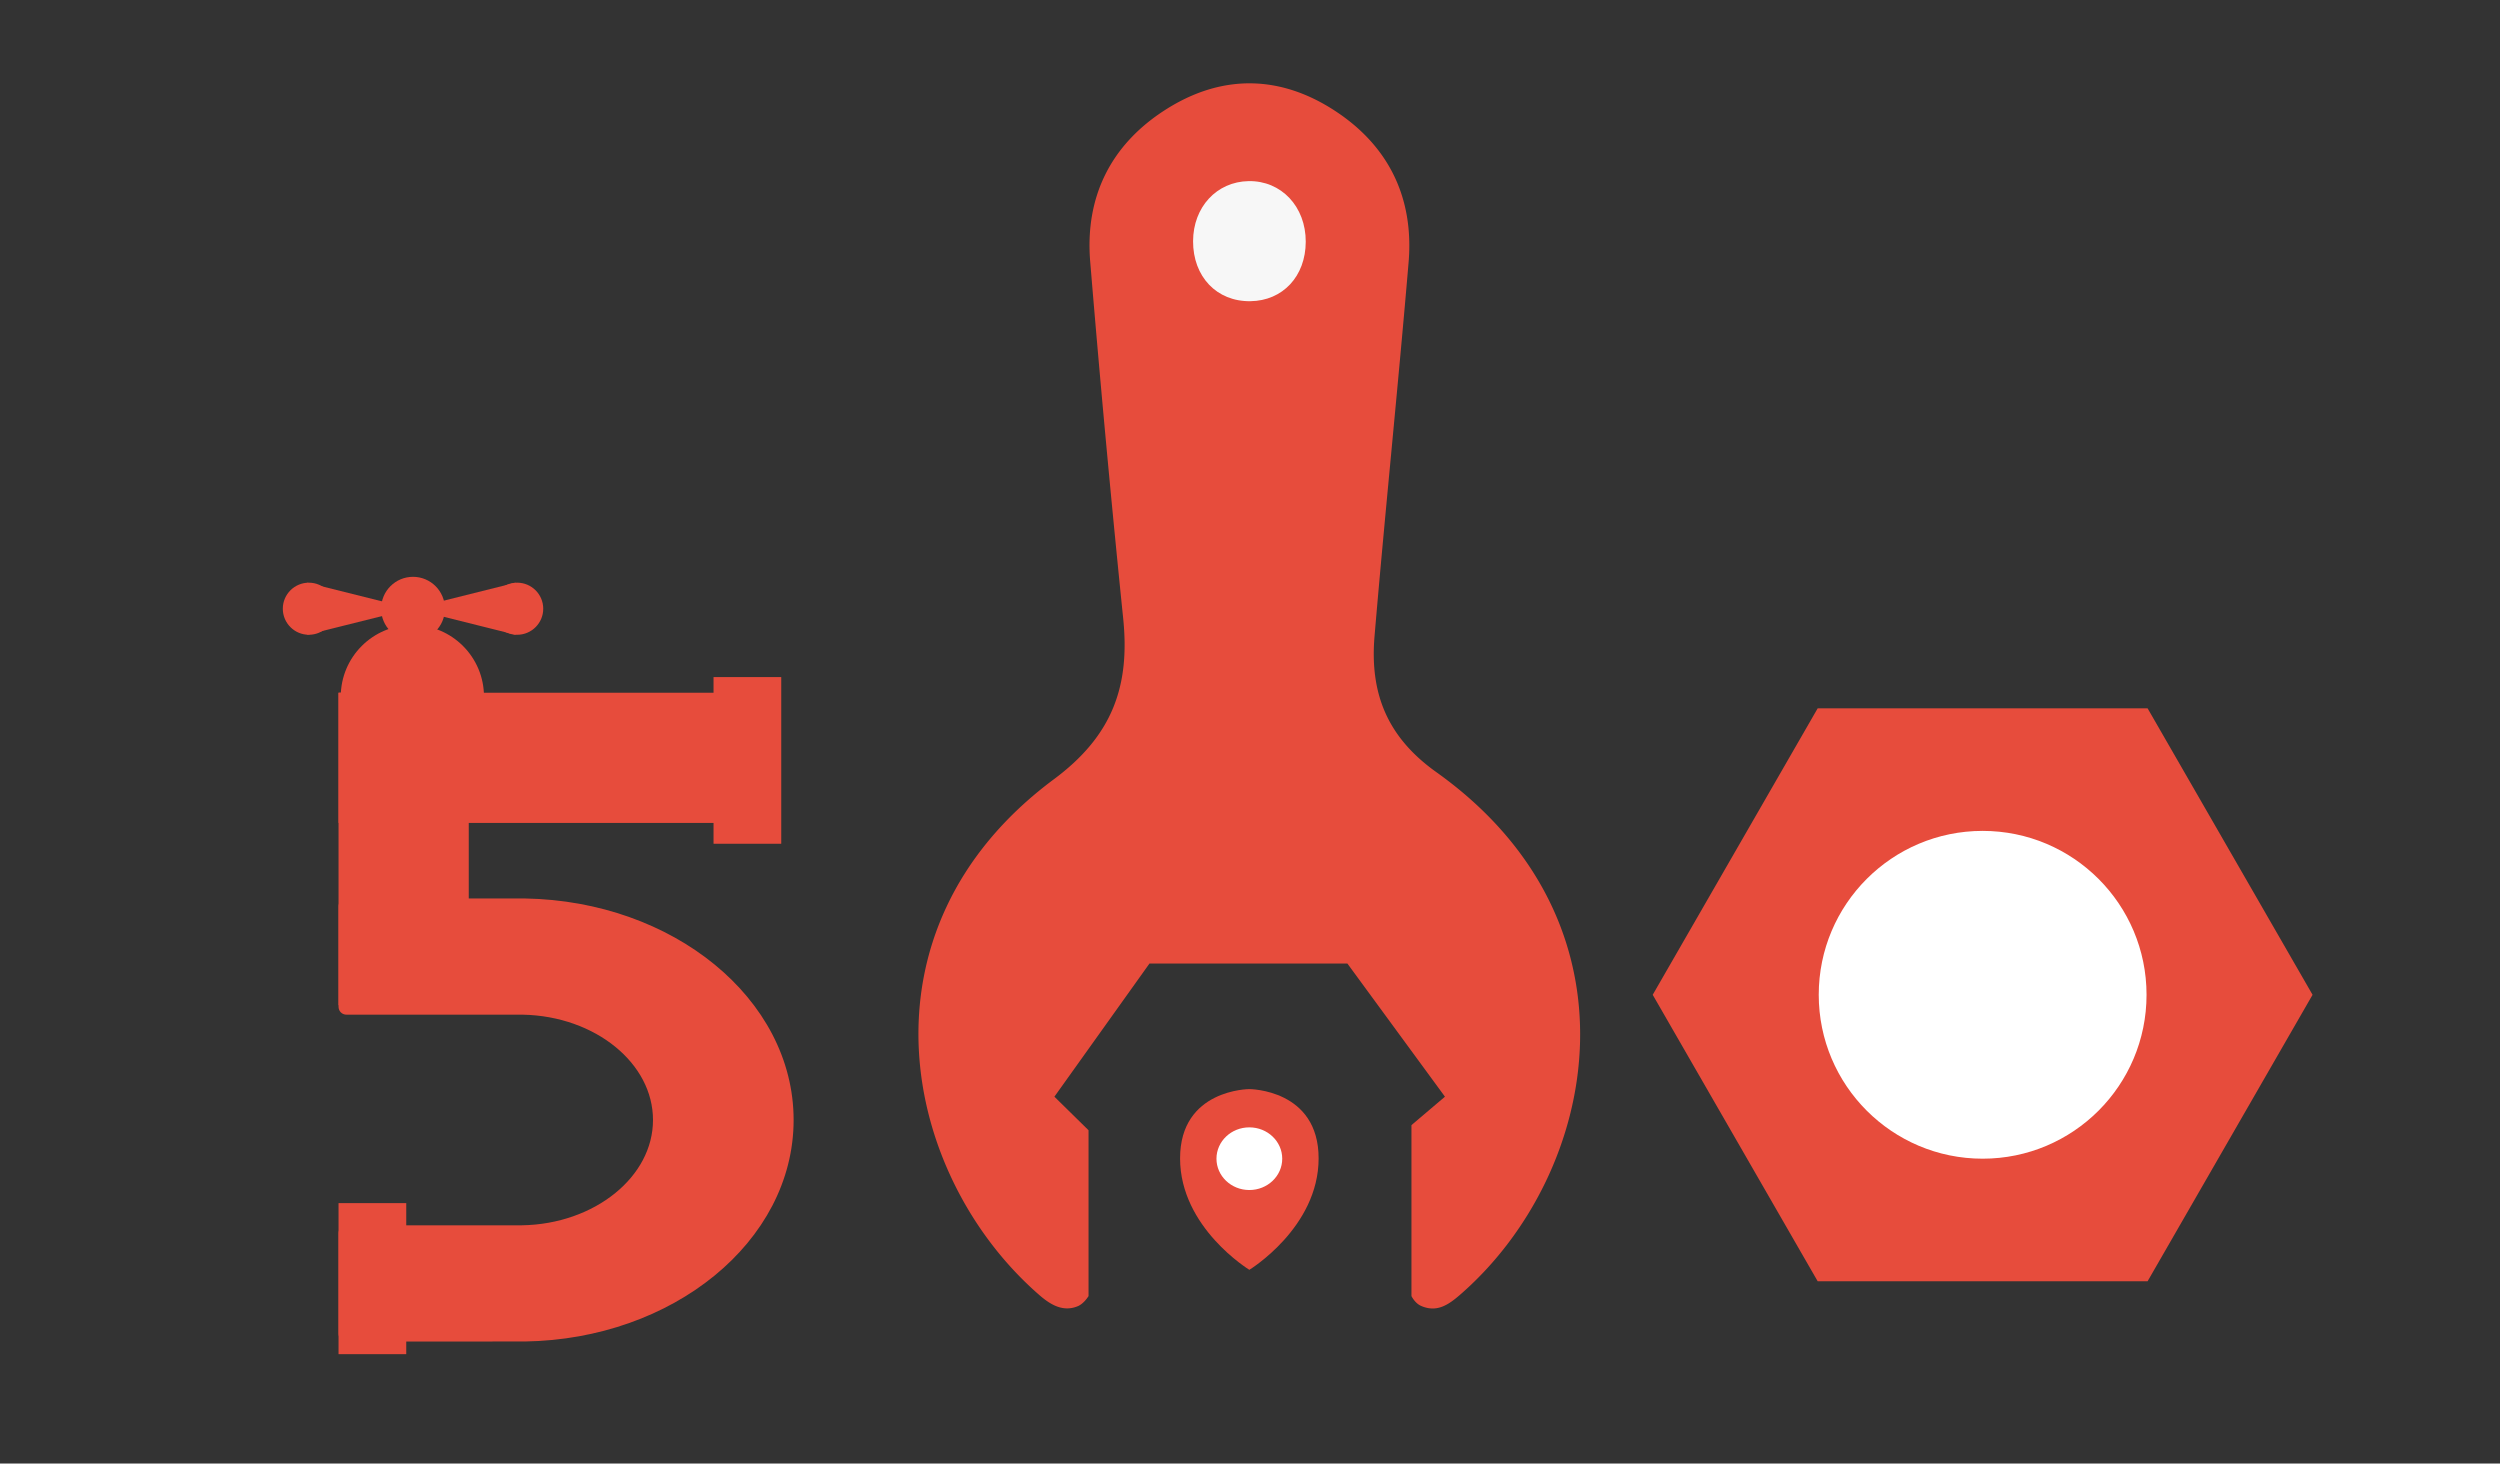 <svg xmlns="http://www.w3.org/2000/svg" width="480" height="281" viewBox="0 0 480 281"><rect x="0" y="0" width="480" height="281" fill="#333333" stroke="none"/><path d="M275.752 148.234c-9.612-6.852-12.75-15.375-11.839-26.113 2.031-23.925 4.515-47.812 6.536-71.737 1.045-12.37-3.795-22.381-14.204-29.153-10.676-6.946-21.886-6.972-32.587-.089-10.435 6.712-15.362 16.714-14.34 29.087a3538.682 3538.682 0 0 0 6.334 68.508c1.321 12.924-1.992 22.473-13.286 30.865-39.067 29.027-29.223 76.157-2.763 99.091 2.109 1.828 4.528 3.266 7.333 2.097 1.205-.502 2.063-1.942 2.063-1.942v-31.842l-6.554-6.441L220.698 185h38.001l18.731 25.564-6.43 5.46v32.823s.648 1.352 1.824 1.875c3.219 1.433 5.563-.41 7.866-2.441 26.37-23.257 35.726-71.06-4.938-100.047z" fill="#e74c3c"/><path d="M239.875 243.803s-13.3-8.095-13.3-21.395c0-13.3 13.3-13.3 13.3-13.3s13.3 0 13.3 13.3-13.3 21.395-13.3 21.395" fill="#e74c3c"/><ellipse cx="239.875" cy="222.469" rx="6.313" ry="6.016" fill="#fff"/><path d="M229.071 46.293c.026-6.54 4.525-11.404 10.654-11.517 6.279-.116 10.999 4.892 10.978 11.648-.02 6.628-4.411 11.332-10.648 11.407-6.448.077-11.011-4.716-10.984-11.538z" fill="#f7f7f7"/><g><path fill="#e74c3c" d="M348.994 246l-31.673-55 31.673-55h63.345l31.673 55-31.673 55z"/><circle cx="380.667" cy="191" r="31.469" fill="#fff"/></g><g fill="#e74c3c"><path d="M137 130h13v32h-13zM65 231h13v29H65z"/><path d="M65 133h82v25H65z"/><path d="M65 133h25v60H65z"/><path d="M66.5 174v19.312c1 0 33.692.002 33.912.006 14.606.283 26.463 9.899 26.463 21.719 0 11.861-12.001 21.503-26.677 21.722-.17.003-32.698.004-33.698.004v19.312c1 0 33.917-.003 34.25-.008 27.705-.429 50.125-18.634 50.125-41.03 0-22.35-22.392-40.527-50.019-41.027-.388-.006-33.356-.01-34.356-.01z" stroke="#e74c3c" stroke-width="3" stroke-linejoin="round" stroke-miterlimit="10"/><g><circle cx="79.3" cy="116.875" r="6.125"/><circle cx="59.3" cy="116.875" r="5"/><circle cx="99.3" cy="116.875" r="5"/><path d="M92.912 134c.002-.084.013-.166.013-.25 0-7.594-6.156-13.75-13.75-13.75s-13.75 6.156-13.75 13.75c0 .084.011.166.013.25h27.474zM59 111.875l20 5-20 5zM99 111.875l-20 5 20 5z"/></g></g></svg>
